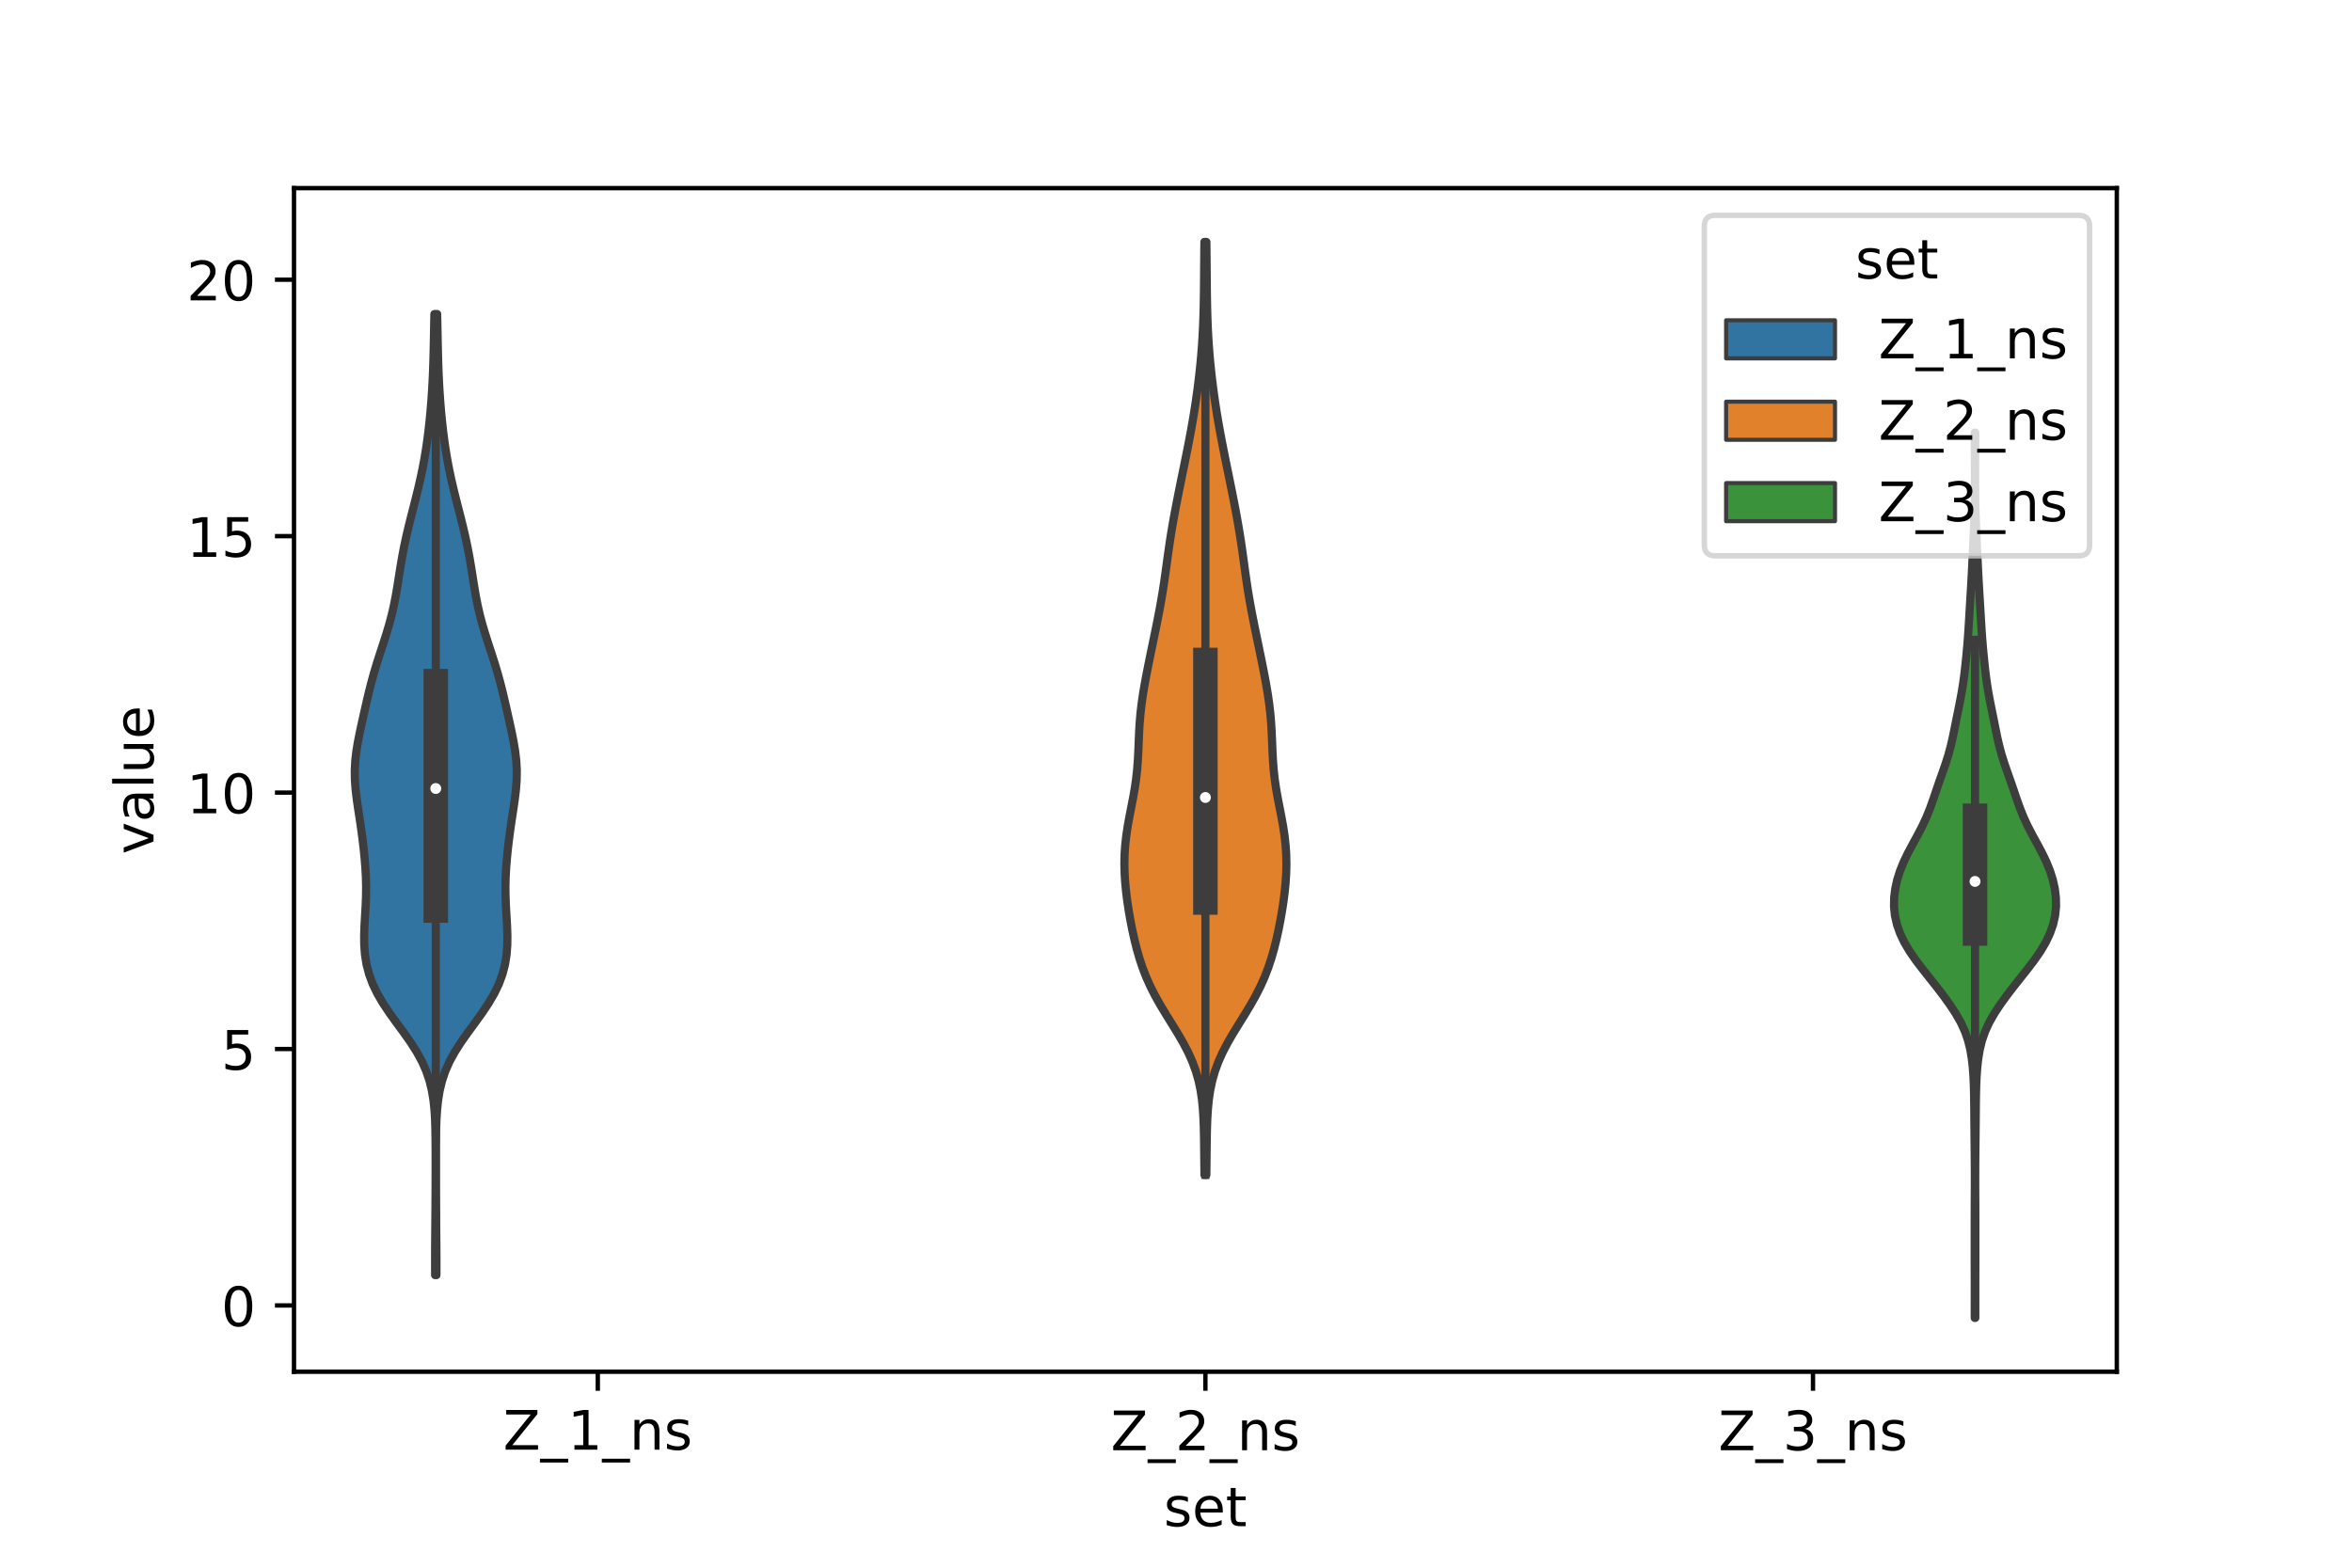<?xml version="1.0" encoding="utf-8" standalone="no"?>
<!DOCTYPE svg PUBLIC "-//W3C//DTD SVG 1.1//EN"
  "http://www.w3.org/Graphics/SVG/1.1/DTD/svg11.dtd">
<!-- Created with matplotlib (https://matplotlib.org/) -->
<svg height="288pt" version="1.1" viewBox="0 0 432 288" width="432pt" xmlns="http://www.w3.org/2000/svg" xmlns:xlink="http://www.w3.org/1999/xlink">
 <defs>
  <style type="text/css">*{stroke-linecap:butt;stroke-linejoin:round;}</style>
 </defs>
 <g id="figure_1">
  <g id="patch_1">
   <path d="M 0 288 
L 432 288 
L 432 0 
L 0 0 
z
" style="fill:#ffffff;"/>
  </g>
  <g id="axes_1">
   <g id="patch_2">
    <path d="M 54 252 
L 388.8 252 
L 388.8 34.56 
L 54 34.56 
z
" style="fill:#ffffff;"/>
   </g>
   <g id="PolyCollection_1">
    <defs>
     <path d="M 80.16 -53.748 
L 79.92 -53.748 
L 79.915 -55.531 
L 79.918 -57.315 
L 79.928 -59.098 
L 79.943 -60.881 
L 79.961 -62.665 
L 79.979 -64.448 
L 79.996 -66.232 
L 80.01 -68.015 
L 80.021 -69.798 
L 80.028 -71.582 
L 80.031 -73.365 
L 80.031 -75.148 
L 80.025 -76.932 
L 80.009 -78.715 
L 79.976 -80.499 
L 79.914 -82.282 
L 79.804 -84.065 
L 79.619 -85.849 
L 79.329 -87.632 
L 78.9 -89.416 
L 78.301 -91.199 
L 77.513 -92.982 
L 76.536 -94.766 
L 75.394 -96.549 
L 74.135 -98.333 
L 72.826 -100.116 
L 71.541 -101.899 
L 70.349 -103.683 
L 69.306 -105.466 
L 68.448 -107.249 
L 67.788 -109.033 
L 67.324 -110.816 
L 67.038 -112.6 
L 66.903 -114.383 
L 66.885 -116.166 
L 66.948 -117.95 
L 67.05 -119.733 
L 67.153 -121.517 
L 67.225 -123.3 
L 67.245 -125.083 
L 67.204 -126.867 
L 67.106 -128.65 
L 66.96 -130.433 
L 66.778 -132.217 
L 66.565 -134 
L 66.326 -135.784 
L 66.064 -137.567 
L 65.791 -139.35 
L 65.532 -141.134 
L 65.318 -142.917 
L 65.185 -144.701 
L 65.16 -146.484 
L 65.256 -148.267 
L 65.465 -150.051 
L 65.764 -151.834 
L 66.122 -153.618 
L 66.509 -155.401 
L 66.907 -157.184 
L 67.312 -158.968 
L 67.731 -160.751 
L 68.18 -162.534 
L 68.67 -164.318 
L 69.205 -166.101 
L 69.776 -167.885 
L 70.362 -169.668 
L 70.934 -171.451 
L 71.468 -173.235 
L 71.943 -175.018 
L 72.351 -176.802 
L 72.699 -178.585 
L 73.001 -180.368 
L 73.282 -182.152 
L 73.564 -183.935 
L 73.868 -185.718 
L 74.207 -187.502 
L 74.587 -189.285 
L 75.002 -191.069 
L 75.444 -192.852 
L 75.9 -194.635 
L 76.355 -196.419 
L 76.795 -198.202 
L 77.207 -199.986 
L 77.584 -201.769 
L 77.921 -203.552 
L 78.218 -205.336 
L 78.478 -207.119 
L 78.704 -208.903 
L 78.902 -210.686 
L 79.074 -212.469 
L 79.221 -214.253 
L 79.345 -216.036 
L 79.447 -217.819 
L 79.528 -219.603 
L 79.591 -221.386 
L 79.639 -223.17 
L 79.678 -224.953 
L 79.713 -226.736 
L 79.746 -228.52 
L 79.782 -230.303 
L 80.298 -230.303 
L 80.298 -230.303 
L 80.334 -228.52 
L 80.367 -226.736 
L 80.402 -224.953 
L 80.441 -223.17 
L 80.489 -221.386 
L 80.552 -219.603 
L 80.633 -217.819 
L 80.735 -216.036 
L 80.859 -214.253 
L 81.006 -212.469 
L 81.178 -210.686 
L 81.376 -208.903 
L 81.602 -207.119 
L 81.862 -205.336 
L 82.159 -203.552 
L 82.496 -201.769 
L 82.873 -199.986 
L 83.285 -198.202 
L 83.725 -196.419 
L 84.18 -194.635 
L 84.636 -192.852 
L 85.078 -191.069 
L 85.493 -189.285 
L 85.873 -187.502 
L 86.212 -185.718 
L 86.516 -183.935 
L 86.798 -182.152 
L 87.079 -180.368 
L 87.381 -178.585 
L 87.729 -176.802 
L 88.137 -175.018 
L 88.612 -173.235 
L 89.146 -171.451 
L 89.718 -169.668 
L 90.304 -167.885 
L 90.875 -166.101 
L 91.41 -164.318 
L 91.9 -162.534 
L 92.349 -160.751 
L 92.768 -158.968 
L 93.173 -157.184 
L 93.571 -155.401 
L 93.958 -153.618 
L 94.316 -151.834 
L 94.615 -150.051 
L 94.824 -148.267 
L 94.92 -146.484 
L 94.895 -144.701 
L 94.762 -142.917 
L 94.548 -141.134 
L 94.289 -139.35 
L 94.016 -137.567 
L 93.754 -135.784 
L 93.515 -134 
L 93.302 -132.217 
L 93.12 -130.433 
L 92.974 -128.65 
L 92.876 -126.867 
L 92.835 -125.083 
L 92.855 -123.3 
L 92.927 -121.517 
L 93.03 -119.733 
L 93.132 -117.95 
L 93.195 -116.166 
L 93.177 -114.383 
L 93.042 -112.6 
L 92.756 -110.816 
L 92.292 -109.033 
L 91.632 -107.249 
L 90.774 -105.466 
L 89.731 -103.683 
L 88.539 -101.899 
L 87.254 -100.116 
L 85.945 -98.333 
L 84.686 -96.549 
L 83.544 -94.766 
L 82.567 -92.982 
L 81.779 -91.199 
L 81.18 -89.416 
L 80.751 -87.632 
L 80.461 -85.849 
L 80.276 -84.065 
L 80.166 -82.282 
L 80.104 -80.499 
L 80.071 -78.715 
L 80.055 -76.932 
L 80.049 -75.148 
L 80.049 -73.365 
L 80.052 -71.582 
L 80.059 -69.798 
L 80.07 -68.015 
L 80.084 -66.232 
L 80.101 -64.448 
L 80.119 -62.665 
L 80.137 -60.881 
L 80.152 -59.098 
L 80.162 -57.315 
L 80.165 -55.531 
L 80.16 -53.748 
z
" id="md58afdda7b" style="stroke:#3d3d3d;stroke-width:1.5;"/>
    </defs>
    <g clip-path="url(#pcfde2c1a0a)">
     <use style="fill:#3274a1;stroke:#3d3d3d;stroke-width:1.5;" x="0" xlink:href="#md58afdda7b" y="288"/>
    </g>
   </g>
   <g id="PolyCollection_2">
    <defs>
     <path d="M 221.574 -72.165 
L 221.226 -72.165 
L 221.206 -73.896 
L 221.188 -75.627 
L 221.17 -77.358 
L 221.146 -79.09 
L 221.109 -80.821 
L 221.045 -82.552 
L 220.937 -84.283 
L 220.766 -86.014 
L 220.509 -87.746 
L 220.142 -89.477 
L 219.647 -91.208 
L 219.012 -92.939 
L 218.236 -94.671 
L 217.332 -96.402 
L 216.328 -98.133 
L 215.265 -99.864 
L 214.189 -101.596 
L 213.144 -103.327 
L 212.169 -105.058 
L 211.29 -106.789 
L 210.516 -108.52 
L 209.848 -110.252 
L 209.274 -111.983 
L 208.779 -113.714 
L 208.348 -115.445 
L 207.968 -117.177 
L 207.628 -118.908 
L 207.326 -120.639 
L 207.062 -122.37 
L 206.841 -124.102 
L 206.671 -125.833 
L 206.561 -127.564 
L 206.52 -129.295 
L 206.556 -131.026 
L 206.673 -132.758 
L 206.867 -134.489 
L 207.129 -136.22 
L 207.441 -137.951 
L 207.78 -139.683 
L 208.115 -141.414 
L 208.42 -143.145 
L 208.672 -144.876 
L 208.863 -146.607 
L 208.995 -148.339 
L 209.083 -150.07 
L 209.152 -151.801 
L 209.227 -153.532 
L 209.332 -155.264 
L 209.482 -156.995 
L 209.684 -158.726 
L 209.934 -160.457 
L 210.224 -162.189 
L 210.544 -163.92 
L 210.883 -165.651 
L 211.233 -167.382 
L 211.589 -169.113 
L 211.947 -170.845 
L 212.303 -172.576 
L 212.65 -174.307 
L 212.984 -176.038 
L 213.296 -177.77 
L 213.585 -179.501 
L 213.849 -181.232 
L 214.095 -182.963 
L 214.331 -184.695 
L 214.569 -186.426 
L 214.818 -188.157 
L 215.086 -189.888 
L 215.375 -191.619 
L 215.684 -193.351 
L 216.01 -195.082 
L 216.348 -196.813 
L 216.694 -198.544 
L 217.045 -200.276 
L 217.399 -202.007 
L 217.751 -203.738 
L 218.097 -205.469 
L 218.434 -207.201 
L 218.758 -208.932 
L 219.064 -210.663 
L 219.351 -212.394 
L 219.618 -214.125 
L 219.864 -215.857 
L 220.09 -217.588 
L 220.294 -219.319 
L 220.477 -221.05 
L 220.636 -222.782 
L 220.771 -224.513 
L 220.882 -226.244 
L 220.969 -227.975 
L 221.034 -229.707 
L 221.082 -231.438 
L 221.115 -233.169 
L 221.138 -234.9 
L 221.155 -236.631 
L 221.169 -238.363 
L 221.183 -240.094 
L 221.199 -241.825 
L 221.218 -243.556 
L 221.582 -243.556 
L 221.582 -243.556 
L 221.601 -241.825 
L 221.617 -240.094 
L 221.631 -238.363 
L 221.645 -236.631 
L 221.662 -234.9 
L 221.685 -233.169 
L 221.718 -231.438 
L 221.766 -229.707 
L 221.831 -227.975 
L 221.918 -226.244 
L 222.029 -224.513 
L 222.164 -222.782 
L 222.323 -221.05 
L 222.506 -219.319 
L 222.71 -217.588 
L 222.936 -215.857 
L 223.182 -214.125 
L 223.449 -212.394 
L 223.736 -210.663 
L 224.042 -208.932 
L 224.366 -207.201 
L 224.703 -205.469 
L 225.049 -203.738 
L 225.401 -202.007 
L 225.755 -200.276 
L 226.106 -198.544 
L 226.452 -196.813 
L 226.79 -195.082 
L 227.116 -193.351 
L 227.425 -191.619 
L 227.714 -189.888 
L 227.982 -188.157 
L 228.231 -186.426 
L 228.469 -184.695 
L 228.705 -182.963 
L 228.951 -181.232 
L 229.215 -179.501 
L 229.504 -177.77 
L 229.816 -176.038 
L 230.15 -174.307 
L 230.497 -172.576 
L 230.853 -170.845 
L 231.211 -169.113 
L 231.567 -167.382 
L 231.917 -165.651 
L 232.256 -163.92 
L 232.576 -162.189 
L 232.866 -160.457 
L 233.116 -158.726 
L 233.318 -156.995 
L 233.468 -155.264 
L 233.573 -153.532 
L 233.648 -151.801 
L 233.717 -150.07 
L 233.805 -148.339 
L 233.937 -146.607 
L 234.128 -144.876 
L 234.38 -143.145 
L 234.685 -141.414 
L 235.02 -139.683 
L 235.359 -137.951 
L 235.671 -136.22 
L 235.933 -134.489 
L 236.127 -132.758 
L 236.244 -131.026 
L 236.28 -129.295 
L 236.239 -127.564 
L 236.129 -125.833 
L 235.959 -124.102 
L 235.738 -122.37 
L 235.474 -120.639 
L 235.172 -118.908 
L 234.832 -117.177 
L 234.452 -115.445 
L 234.021 -113.714 
L 233.526 -111.983 
L 232.952 -110.252 
L 232.284 -108.52 
L 231.51 -106.789 
L 230.631 -105.058 
L 229.656 -103.327 
L 228.611 -101.596 
L 227.535 -99.864 
L 226.472 -98.133 
L 225.468 -96.402 
L 224.564 -94.671 
L 223.788 -92.939 
L 223.153 -91.208 
L 222.658 -89.477 
L 222.291 -87.746 
L 222.034 -86.014 
L 221.863 -84.283 
L 221.755 -82.552 
L 221.691 -80.821 
L 221.654 -79.09 
L 221.63 -77.358 
L 221.612 -75.627 
L 221.594 -73.896 
L 221.574 -72.165 
z
" id="m9ede7ca5c7" style="stroke:#3d3d3d;stroke-width:1.5;"/>
    </defs>
    <g clip-path="url(#pcfde2c1a0a)">
     <use style="fill:#e1812c;stroke:#3d3d3d;stroke-width:1.5;" x="0" xlink:href="#m9ede7ca5c7" y="288"/>
    </g>
   </g>
   <g id="PolyCollection_3">
    <defs>
     <path d="M 362.814 -45.884 
L 362.706 -45.884 
L 362.705 -47.526 
L 362.708 -49.169 
L 362.709 -50.812 
L 362.708 -52.455 
L 362.704 -54.098 
L 362.7 -55.741 
L 362.698 -57.384 
L 362.698 -59.026 
L 362.698 -60.669 
L 362.698 -62.312 
L 362.699 -63.955 
L 362.702 -65.598 
L 362.708 -67.241 
L 362.716 -68.884 
L 362.722 -70.526 
L 362.722 -72.169 
L 362.716 -73.812 
L 362.704 -75.455 
L 362.688 -77.098 
L 362.67 -78.741 
L 362.654 -80.383 
L 362.638 -82.026 
L 362.624 -83.669 
L 362.608 -85.312 
L 362.584 -86.955 
L 362.542 -88.598 
L 362.469 -90.241 
L 362.35 -91.883 
L 362.168 -93.526 
L 361.894 -95.169 
L 361.495 -96.812 
L 360.932 -98.455 
L 360.183 -100.098 
L 359.253 -101.741 
L 358.176 -103.383 
L 356.992 -105.026 
L 355.735 -106.669 
L 354.436 -108.312 
L 353.133 -109.955 
L 351.881 -111.598 
L 350.745 -113.24 
L 349.773 -114.883 
L 348.993 -116.526 
L 348.416 -118.169 
L 348.046 -119.812 
L 347.88 -121.455 
L 347.907 -123.098 
L 348.109 -124.74 
L 348.473 -126.383 
L 348.992 -128.026 
L 349.658 -129.669 
L 350.45 -131.312 
L 351.326 -132.955 
L 352.224 -134.597 
L 353.079 -136.24 
L 353.844 -137.883 
L 354.505 -139.526 
L 355.09 -141.169 
L 355.647 -142.812 
L 356.214 -144.455 
L 356.797 -146.097 
L 357.366 -147.74 
L 357.882 -149.383 
L 358.323 -151.026 
L 358.697 -152.669 
L 359.032 -154.312 
L 359.36 -155.955 
L 359.693 -157.597 
L 360.021 -159.24 
L 360.324 -160.883 
L 360.586 -162.526 
L 360.806 -164.169 
L 360.993 -165.812 
L 361.16 -167.454 
L 361.312 -169.097 
L 361.446 -170.74 
L 361.561 -172.383 
L 361.663 -174.026 
L 361.759 -175.669 
L 361.858 -177.312 
L 361.958 -178.954 
L 362.055 -180.597 
L 362.146 -182.24 
L 362.229 -183.883 
L 362.308 -185.526 
L 362.386 -187.169 
L 362.462 -188.812 
L 362.536 -190.454 
L 362.603 -192.097 
L 362.658 -193.74 
L 362.699 -195.383 
L 362.726 -197.026 
L 362.74 -198.669 
L 362.744 -200.311 
L 362.74 -201.954 
L 362.731 -203.597 
L 362.721 -205.24 
L 362.712 -206.883 
L 362.709 -208.526 
L 362.811 -208.526 
L 362.811 -208.526 
L 362.808 -206.883 
L 362.799 -205.24 
L 362.789 -203.597 
L 362.78 -201.954 
L 362.776 -200.311 
L 362.78 -198.669 
L 362.794 -197.026 
L 362.821 -195.383 
L 362.862 -193.74 
L 362.917 -192.097 
L 362.984 -190.454 
L 363.058 -188.812 
L 363.134 -187.169 
L 363.212 -185.526 
L 363.291 -183.883 
L 363.374 -182.24 
L 363.465 -180.597 
L 363.562 -178.954 
L 363.662 -177.312 
L 363.761 -175.669 
L 363.857 -174.026 
L 363.959 -172.383 
L 364.074 -170.74 
L 364.208 -169.097 
L 364.36 -167.454 
L 364.527 -165.812 
L 364.714 -164.169 
L 364.934 -162.526 
L 365.196 -160.883 
L 365.499 -159.24 
L 365.827 -157.597 
L 366.16 -155.955 
L 366.488 -154.312 
L 366.823 -152.669 
L 367.197 -151.026 
L 367.638 -149.383 
L 368.154 -147.74 
L 368.723 -146.097 
L 369.306 -144.455 
L 369.873 -142.812 
L 370.43 -141.169 
L 371.015 -139.526 
L 371.676 -137.883 
L 372.441 -136.24 
L 373.296 -134.597 
L 374.194 -132.955 
L 375.07 -131.312 
L 375.862 -129.669 
L 376.528 -128.026 
L 377.047 -126.383 
L 377.411 -124.74 
L 377.613 -123.098 
L 377.64 -121.455 
L 377.474 -119.812 
L 377.104 -118.169 
L 376.527 -116.526 
L 375.747 -114.883 
L 374.775 -113.24 
L 373.639 -111.598 
L 372.387 -109.955 
L 371.084 -108.312 
L 369.785 -106.669 
L 368.528 -105.026 
L 367.344 -103.383 
L 366.267 -101.741 
L 365.337 -100.098 
L 364.588 -98.455 
L 364.025 -96.812 
L 363.626 -95.169 
L 363.352 -93.526 
L 363.17 -91.883 
L 363.051 -90.241 
L 362.978 -88.598 
L 362.936 -86.955 
L 362.912 -85.312 
L 362.896 -83.669 
L 362.882 -82.026 
L 362.866 -80.383 
L 362.85 -78.741 
L 362.832 -77.098 
L 362.816 -75.455 
L 362.804 -73.812 
L 362.798 -72.169 
L 362.798 -70.526 
L 362.804 -68.884 
L 362.812 -67.241 
L 362.818 -65.598 
L 362.821 -63.955 
L 362.822 -62.312 
L 362.822 -60.669 
L 362.822 -59.026 
L 362.822 -57.384 
L 362.82 -55.741 
L 362.816 -54.098 
L 362.812 -52.455 
L 362.811 -50.812 
L 362.812 -49.169 
L 362.815 -47.526 
L 362.814 -45.884 
z
" id="m3869233774" style="stroke:#3d3d3d;stroke-width:1.5;"/>
    </defs>
    <g clip-path="url(#pcfde2c1a0a)">
     <use style="fill:#3a923a;stroke:#3d3d3d;stroke-width:1.5;" x="0" xlink:href="#m3869233774" y="288"/>
    </g>
   </g>
   <g id="patch_3">
    <path clip-path="url(#pcfde2c1a0a)" d="M 109.8 239.825 
L 109.8 239.825 
L 109.8 239.825 
L 109.8 239.825 
z
" style="fill:#3274a1;stroke:#3d3d3d;stroke-linejoin:miter;stroke-width:0.75;"/>
   </g>
   <g id="patch_4">
    <path clip-path="url(#pcfde2c1a0a)" d="M 109.8 239.825 
L 109.8 239.825 
L 109.8 239.825 
L 109.8 239.825 
z
" style="fill:#e1812c;stroke:#3d3d3d;stroke-linejoin:miter;stroke-width:0.75;"/>
   </g>
   <g id="patch_5">
    <path clip-path="url(#pcfde2c1a0a)" d="M 109.8 239.825 
L 109.8 239.825 
L 109.8 239.825 
L 109.8 239.825 
z
" style="fill:#3a923a;stroke:#3d3d3d;stroke-linejoin:miter;stroke-width:0.75;"/>
   </g>
   <g id="matplotlib.axis_1">
    <g id="xtick_1">
     <g id="line2d_1">
      <defs>
       <path d="M 0 0 
L 0 3.5 
" id="m7454708572" style="stroke:#000000;stroke-width:0.8;"/>
      </defs>
      <g>
       <use style="stroke:#000000;stroke-width:0.8;" x="109.8" xlink:href="#m7454708572" y="252"/>
      </g>
     </g>
     <g id="text_1">
      <!-- Z_1_ns -->
      <g transform="translate(92.42 266.32)scale(0.1 -0.1)">
       <defs>
        <path d="M 5.609 72.906 
L 62.891 72.906 
L 62.891 65.375 
L 16.797 8.297 
L 64.016 8.297 
L 64.016 0 
L 4.5 0 
L 4.5 7.516 
L 50.594 64.594 
L 5.609 64.594 
z
" id="DejaVuSans-90"/>
        <path d="M 50.984 -16.609 
L 50.984 -23.578 
L -0.984 -23.578 
L -0.984 -16.609 
z
" id="DejaVuSans-95"/>
        <path d="M 12.406 8.297 
L 28.516 8.297 
L 28.516 63.922 
L 10.984 60.406 
L 10.984 69.391 
L 28.422 72.906 
L 38.281 72.906 
L 38.281 8.297 
L 54.391 8.297 
L 54.391 0 
L 12.406 0 
z
" id="DejaVuSans-49"/>
        <path d="M 54.891 33.016 
L 54.891 0 
L 45.906 0 
L 45.906 32.719 
Q 45.906 40.484 42.875 44.328 
Q 39.844 48.188 33.797 48.188 
Q 26.516 48.188 22.312 43.547 
Q 18.109 38.922 18.109 30.906 
L 18.109 0 
L 9.078 0 
L 9.078 54.688 
L 18.109 54.688 
L 18.109 46.188 
Q 21.344 51.125 25.703 53.562 
Q 30.078 56 35.797 56 
Q 45.219 56 50.047 50.172 
Q 54.891 44.344 54.891 33.016 
z
" id="DejaVuSans-110"/>
        <path d="M 44.281 53.078 
L 44.281 44.578 
Q 40.484 46.531 36.375 47.5 
Q 32.281 48.484 27.875 48.484 
Q 21.188 48.484 17.844 46.438 
Q 14.5 44.391 14.5 40.281 
Q 14.5 37.156 16.891 35.375 
Q 19.281 33.594 26.516 31.984 
L 29.594 31.297 
Q 39.156 29.25 43.188 25.516 
Q 47.219 21.781 47.219 15.094 
Q 47.219 7.469 41.188 3.016 
Q 35.156 -1.422 24.609 -1.422 
Q 20.219 -1.422 15.453 -0.562 
Q 10.688 0.297 5.422 2 
L 5.422 11.281 
Q 10.406 8.688 15.234 7.391 
Q 20.062 6.109 24.812 6.109 
Q 31.156 6.109 34.562 8.281 
Q 37.984 10.453 37.984 14.406 
Q 37.984 18.062 35.516 20.016 
Q 33.062 21.969 24.703 23.781 
L 21.578 24.516 
Q 13.234 26.266 9.516 29.906 
Q 5.812 33.547 5.812 39.891 
Q 5.812 47.609 11.281 51.797 
Q 16.75 56 26.812 56 
Q 31.781 56 36.172 55.266 
Q 40.578 54.547 44.281 53.078 
z
" id="DejaVuSans-115"/>
       </defs>
       <use xlink:href="#DejaVuSans-90"/>
       <use x="68.506" xlink:href="#DejaVuSans-95"/>
       <use x="118.506" xlink:href="#DejaVuSans-49"/>
       <use x="182.129" xlink:href="#DejaVuSans-95"/>
       <use x="232.129" xlink:href="#DejaVuSans-110"/>
       <use x="295.508" xlink:href="#DejaVuSans-115"/>
      </g>
     </g>
    </g>
    <g id="xtick_2">
     <g id="line2d_2">
      <g>
       <use style="stroke:#000000;stroke-width:0.8;" x="221.4" xlink:href="#m7454708572" y="252"/>
      </g>
     </g>
     <g id="text_2">
      <!-- Z_2_ns -->
      <g transform="translate(204.02 266.422)scale(0.1 -0.1)">
       <defs>
        <path d="M 19.188 8.297 
L 53.609 8.297 
L 53.609 0 
L 7.328 0 
L 7.328 8.297 
Q 12.938 14.109 22.625 23.891 
Q 32.328 33.688 34.812 36.531 
Q 39.547 41.844 41.422 45.531 
Q 43.312 49.219 43.312 52.781 
Q 43.312 58.594 39.234 62.25 
Q 35.156 65.922 28.609 65.922 
Q 23.969 65.922 18.812 64.312 
Q 13.672 62.703 7.812 59.422 
L 7.812 69.391 
Q 13.766 71.781 18.938 73 
Q 24.125 74.219 28.422 74.219 
Q 39.75 74.219 46.484 68.547 
Q 53.219 62.891 53.219 53.422 
Q 53.219 48.922 51.531 44.891 
Q 49.859 40.875 45.406 35.406 
Q 44.188 33.984 37.641 27.219 
Q 31.109 20.453 19.188 8.297 
z
" id="DejaVuSans-50"/>
       </defs>
       <use xlink:href="#DejaVuSans-90"/>
       <use x="68.506" xlink:href="#DejaVuSans-95"/>
       <use x="118.506" xlink:href="#DejaVuSans-50"/>
       <use x="182.129" xlink:href="#DejaVuSans-95"/>
       <use x="232.129" xlink:href="#DejaVuSans-110"/>
       <use x="295.508" xlink:href="#DejaVuSans-115"/>
      </g>
     </g>
    </g>
    <g id="xtick_3">
     <g id="line2d_3">
      <g>
       <use style="stroke:#000000;stroke-width:0.8;" x="333" xlink:href="#m7454708572" y="252"/>
      </g>
     </g>
     <g id="text_3">
      <!-- Z_3_ns -->
      <g transform="translate(315.62 266.422)scale(0.1 -0.1)">
       <defs>
        <path d="M 40.578 39.312 
Q 47.656 37.797 51.625 33 
Q 55.609 28.219 55.609 21.188 
Q 55.609 10.406 48.188 4.484 
Q 40.766 -1.422 27.094 -1.422 
Q 22.516 -1.422 17.656 -0.516 
Q 12.797 0.391 7.625 2.203 
L 7.625 11.719 
Q 11.719 9.328 16.594 8.109 
Q 21.484 6.891 26.812 6.891 
Q 36.078 6.891 40.938 10.547 
Q 45.797 14.203 45.797 21.188 
Q 45.797 27.641 41.281 31.266 
Q 36.766 34.906 28.719 34.906 
L 20.219 34.906 
L 20.219 43.016 
L 29.109 43.016 
Q 36.375 43.016 40.234 45.922 
Q 44.094 48.828 44.094 54.297 
Q 44.094 59.906 40.109 62.906 
Q 36.141 65.922 28.719 65.922 
Q 24.656 65.922 20.016 65.031 
Q 15.375 64.156 9.812 62.312 
L 9.812 71.094 
Q 15.438 72.656 20.344 73.438 
Q 25.25 74.219 29.594 74.219 
Q 40.828 74.219 47.359 69.109 
Q 53.906 64.016 53.906 55.328 
Q 53.906 49.266 50.438 45.094 
Q 46.969 40.922 40.578 39.312 
z
" id="DejaVuSans-51"/>
       </defs>
       <use xlink:href="#DejaVuSans-90"/>
       <use x="68.506" xlink:href="#DejaVuSans-95"/>
       <use x="118.506" xlink:href="#DejaVuSans-51"/>
       <use x="182.129" xlink:href="#DejaVuSans-95"/>
       <use x="232.129" xlink:href="#DejaVuSans-110"/>
       <use x="295.508" xlink:href="#DejaVuSans-115"/>
      </g>
     </g>
    </g>
    <g id="text_4">
     <!-- set -->
     <g transform="translate(213.759 280.378)scale(0.1 -0.1)">
      <defs>
       <path d="M 56.203 29.594 
L 56.203 25.203 
L 14.891 25.203 
Q 15.484 15.922 20.484 11.062 
Q 25.484 6.203 34.422 6.203 
Q 39.594 6.203 44.453 7.469 
Q 49.312 8.734 54.109 11.281 
L 54.109 2.781 
Q 49.266 0.734 44.188 -0.344 
Q 39.109 -1.422 33.891 -1.422 
Q 20.797 -1.422 13.156 6.188 
Q 5.516 13.812 5.516 26.812 
Q 5.516 40.234 12.766 48.109 
Q 20.016 56 32.328 56 
Q 43.359 56 49.781 48.891 
Q 56.203 41.797 56.203 29.594 
z
M 47.219 32.234 
Q 47.125 39.594 43.094 43.984 
Q 39.062 48.391 32.422 48.391 
Q 24.906 48.391 20.391 44.141 
Q 15.875 39.891 15.188 32.172 
z
" id="DejaVuSans-101"/>
       <path d="M 18.312 70.219 
L 18.312 54.688 
L 36.812 54.688 
L 36.812 47.703 
L 18.312 47.703 
L 18.312 18.016 
Q 18.312 11.328 20.141 9.422 
Q 21.969 7.516 27.594 7.516 
L 36.812 7.516 
L 36.812 0 
L 27.594 0 
Q 17.188 0 13.234 3.875 
Q 9.281 7.766 9.281 18.016 
L 9.281 47.703 
L 2.688 47.703 
L 2.688 54.688 
L 9.281 54.688 
L 9.281 70.219 
z
" id="DejaVuSans-116"/>
      </defs>
      <use xlink:href="#DejaVuSans-115"/>
      <use x="52.1" xlink:href="#DejaVuSans-101"/>
      <use x="113.623" xlink:href="#DejaVuSans-116"/>
     </g>
    </g>
   </g>
   <g id="matplotlib.axis_2">
    <g id="ytick_1">
     <g id="line2d_4">
      <defs>
       <path d="M 0 0 
L -3.5 0 
" id="m1a1b1eaa12" style="stroke:#000000;stroke-width:0.8;"/>
      </defs>
      <g>
       <use style="stroke:#000000;stroke-width:0.8;" x="54" xlink:href="#m1a1b1eaa12" y="239.825"/>
      </g>
     </g>
     <g id="text_5">
      <!-- 0 -->
      <g transform="translate(40.638 243.624)scale(0.1 -0.1)">
       <defs>
        <path d="M 31.781 66.406 
Q 24.172 66.406 20.328 58.906 
Q 16.5 51.422 16.5 36.375 
Q 16.5 21.391 20.328 13.891 
Q 24.172 6.391 31.781 6.391 
Q 39.453 6.391 43.281 13.891 
Q 47.125 21.391 47.125 36.375 
Q 47.125 51.422 43.281 58.906 
Q 39.453 66.406 31.781 66.406 
z
M 31.781 74.219 
Q 44.047 74.219 50.516 64.516 
Q 56.984 54.828 56.984 36.375 
Q 56.984 17.969 50.516 8.266 
Q 44.047 -1.422 31.781 -1.422 
Q 19.531 -1.422 13.062 8.266 
Q 6.594 17.969 6.594 36.375 
Q 6.594 54.828 13.062 64.516 
Q 19.531 74.219 31.781 74.219 
z
" id="DejaVuSans-48"/>
       </defs>
       <use xlink:href="#DejaVuSans-48"/>
      </g>
     </g>
    </g>
    <g id="ytick_2">
     <g id="line2d_5">
      <g>
       <use style="stroke:#000000;stroke-width:0.8;" x="54" xlink:href="#m1a1b1eaa12" y="192.714"/>
      </g>
     </g>
     <g id="text_6">
      <!-- 5 -->
      <g transform="translate(40.638 196.513)scale(0.1 -0.1)">
       <defs>
        <path d="M 10.797 72.906 
L 49.516 72.906 
L 49.516 64.594 
L 19.828 64.594 
L 19.828 46.734 
Q 21.969 47.469 24.109 47.828 
Q 26.266 48.188 28.422 48.188 
Q 40.625 48.188 47.75 41.5 
Q 54.891 34.812 54.891 23.391 
Q 54.891 11.625 47.562 5.094 
Q 40.234 -1.422 26.906 -1.422 
Q 22.312 -1.422 17.547 -0.641 
Q 12.797 0.141 7.719 1.703 
L 7.719 11.625 
Q 12.109 9.234 16.797 8.062 
Q 21.484 6.891 26.703 6.891 
Q 35.156 6.891 40.078 11.328 
Q 45.016 15.766 45.016 23.391 
Q 45.016 31 40.078 35.438 
Q 35.156 39.891 26.703 39.891 
Q 22.75 39.891 18.812 39.016 
Q 14.891 38.141 10.797 36.281 
z
" id="DejaVuSans-53"/>
       </defs>
       <use xlink:href="#DejaVuSans-53"/>
      </g>
     </g>
    </g>
    <g id="ytick_3">
     <g id="line2d_6">
      <g>
       <use style="stroke:#000000;stroke-width:0.8;" x="54" xlink:href="#m1a1b1eaa12" y="145.604"/>
      </g>
     </g>
     <g id="text_7">
      <!-- 10 -->
      <g transform="translate(34.275 149.403)scale(0.1 -0.1)">
       <use xlink:href="#DejaVuSans-49"/>
       <use x="63.623" xlink:href="#DejaVuSans-48"/>
      </g>
     </g>
    </g>
    <g id="ytick_4">
     <g id="line2d_7">
      <g>
       <use style="stroke:#000000;stroke-width:0.8;" x="54" xlink:href="#m1a1b1eaa12" y="98.494"/>
      </g>
     </g>
     <g id="text_8">
      <!-- 15 -->
      <g transform="translate(34.275 102.293)scale(0.1 -0.1)">
       <use xlink:href="#DejaVuSans-49"/>
       <use x="63.623" xlink:href="#DejaVuSans-53"/>
      </g>
     </g>
    </g>
    <g id="ytick_5">
     <g id="line2d_8">
      <g>
       <use style="stroke:#000000;stroke-width:0.8;" x="54" xlink:href="#m1a1b1eaa12" y="51.384"/>
      </g>
     </g>
     <g id="text_9">
      <!-- 20 -->
      <g transform="translate(34.275 55.183)scale(0.1 -0.1)">
       <use xlink:href="#DejaVuSans-50"/>
       <use x="63.623" xlink:href="#DejaVuSans-48"/>
      </g>
     </g>
    </g>
    <g id="text_10">
     <!-- value -->
     <g transform="translate(28.195 156.938)rotate(-90)scale(0.1 -0.1)">
      <defs>
       <path d="M 2.984 54.688 
L 12.5 54.688 
L 29.594 8.797 
L 46.688 54.688 
L 56.203 54.688 
L 35.688 0 
L 23.484 0 
z
" id="DejaVuSans-118"/>
       <path d="M 34.281 27.484 
Q 23.391 27.484 19.188 25 
Q 14.984 22.516 14.984 16.5 
Q 14.984 11.719 18.141 8.906 
Q 21.297 6.109 26.703 6.109 
Q 34.188 6.109 38.703 11.406 
Q 43.219 16.703 43.219 25.484 
L 43.219 27.484 
z
M 52.203 31.203 
L 52.203 0 
L 43.219 0 
L 43.219 8.297 
Q 40.141 3.328 35.547 0.953 
Q 30.953 -1.422 24.312 -1.422 
Q 15.922 -1.422 10.953 3.297 
Q 6 8.016 6 15.922 
Q 6 25.141 12.172 29.828 
Q 18.359 34.516 30.609 34.516 
L 43.219 34.516 
L 43.219 35.406 
Q 43.219 41.609 39.141 45 
Q 35.062 48.391 27.688 48.391 
Q 23 48.391 18.547 47.266 
Q 14.109 46.141 10.016 43.891 
L 10.016 52.203 
Q 14.938 54.109 19.578 55.047 
Q 24.219 56 28.609 56 
Q 40.484 56 46.344 49.844 
Q 52.203 43.703 52.203 31.203 
z
" id="DejaVuSans-97"/>
       <path d="M 9.422 75.984 
L 18.406 75.984 
L 18.406 0 
L 9.422 0 
z
" id="DejaVuSans-108"/>
       <path d="M 8.5 21.578 
L 8.5 54.688 
L 17.484 54.688 
L 17.484 21.922 
Q 17.484 14.156 20.5 10.266 
Q 23.531 6.391 29.594 6.391 
Q 36.859 6.391 41.078 11.031 
Q 45.312 15.672 45.312 23.688 
L 45.312 54.688 
L 54.297 54.688 
L 54.297 0 
L 45.312 0 
L 45.312 8.406 
Q 42.047 3.422 37.719 1 
Q 33.406 -1.422 27.688 -1.422 
Q 18.266 -1.422 13.375 4.438 
Q 8.5 10.297 8.5 21.578 
z
M 31.109 56 
z
" id="DejaVuSans-117"/>
      </defs>
      <use xlink:href="#DejaVuSans-118"/>
      <use x="59.18" xlink:href="#DejaVuSans-97"/>
      <use x="120.459" xlink:href="#DejaVuSans-108"/>
      <use x="148.242" xlink:href="#DejaVuSans-117"/>
      <use x="211.621" xlink:href="#DejaVuSans-101"/>
     </g>
    </g>
   </g>
   <g id="line2d_9">
    <path clip-path="url(#pcfde2c1a0a)" d="M 80.04 230.244 
L 80.04 65.169 
" style="fill:none;stroke:#3d3d3d;stroke-linecap:square;stroke-width:1.5;"/>
   </g>
   <g id="line2d_10">
    <path clip-path="url(#pcfde2c1a0a)" d="M 80.04 167.284 
L 80.04 125.132 
" style="fill:none;stroke:#3d3d3d;stroke-linecap:square;stroke-width:4.5;"/>
   </g>
   <g id="line2d_11">
    <path clip-path="url(#pcfde2c1a0a)" d="M 221.4 215.835 
L 221.4 56.047 
" style="fill:none;stroke:#3d3d3d;stroke-linecap:square;stroke-width:1.5;"/>
   </g>
   <g id="line2d_12">
    <path clip-path="url(#pcfde2c1a0a)" d="M 221.4 165.808 
L 221.4 121.236 
" style="fill:none;stroke:#3d3d3d;stroke-linecap:square;stroke-width:4.5;"/>
   </g>
   <g id="line2d_13">
    <path clip-path="url(#pcfde2c1a0a)" d="M 362.76 203.904 
L 362.76 117.549 
" style="fill:none;stroke:#3d3d3d;stroke-linecap:square;stroke-width:1.5;"/>
   </g>
   <g id="line2d_14">
    <path clip-path="url(#pcfde2c1a0a)" d="M 362.76 171.503 
L 362.76 149.866 
" style="fill:none;stroke:#3d3d3d;stroke-linecap:square;stroke-width:4.5;"/>
   </g>
   <g id="patch_6">
    <path d="M 54 252 
L 54 34.56 
" style="fill:none;stroke:#000000;stroke-linecap:square;stroke-linejoin:miter;stroke-width:0.8;"/>
   </g>
   <g id="patch_7">
    <path d="M 388.8 252 
L 388.8 34.56 
" style="fill:none;stroke:#000000;stroke-linecap:square;stroke-linejoin:miter;stroke-width:0.8;"/>
   </g>
   <g id="patch_8">
    <path d="M 54 252 
L 388.8 252 
" style="fill:none;stroke:#000000;stroke-linecap:square;stroke-linejoin:miter;stroke-width:0.8;"/>
   </g>
   <g id="patch_9">
    <path d="M 54 34.56 
L 388.8 34.56 
" style="fill:none;stroke:#000000;stroke-linecap:square;stroke-linejoin:miter;stroke-width:0.8;"/>
   </g>
   <g id="PathCollection_1">
    <defs>
     <path d="M 0 1.5 
C 0.398 1.5 0.779 1.342 1.061 1.061 
C 1.342 0.779 1.5 0.398 1.5 0 
C 1.5 -0.398 1.342 -0.779 1.061 -1.061 
C 0.779 -1.342 0.398 -1.5 0 -1.5 
C -0.398 -1.5 -0.779 -1.342 -1.061 -1.061 
C -1.342 -0.779 -1.5 -0.398 -1.5 0 
C -1.5 0.398 -1.342 0.779 -1.061 1.061 
C -0.779 1.342 -0.398 1.5 0 1.5 
z
" id="ma54f6ae048" style="stroke:#3d3d3d;"/>
    </defs>
    <g clip-path="url(#pcfde2c1a0a)">
     <use style="fill:#ffffff;stroke:#3d3d3d;" x="80.04" xlink:href="#ma54f6ae048" y="144.857"/>
    </g>
   </g>
   <g id="PathCollection_2">
    <g clip-path="url(#pcfde2c1a0a)">
     <use style="fill:#ffffff;stroke:#3d3d3d;" x="221.4" xlink:href="#ma54f6ae048" y="146.508"/>
    </g>
   </g>
   <g id="PathCollection_3">
    <g clip-path="url(#pcfde2c1a0a)">
     <use style="fill:#ffffff;stroke:#3d3d3d;" x="362.76" xlink:href="#ma54f6ae048" y="161.926"/>
    </g>
   </g>
   <g id="legend_1">
    <g id="patch_10">
     <path d="M 315.041 102.107 
L 381.8 102.107 
Q 383.8 102.107 383.8 100.107 
L 383.8 41.56 
Q 383.8 39.56 381.8 39.56 
L 315.041 39.56 
Q 313.041 39.56 313.041 41.56 
L 313.041 100.107 
Q 313.041 102.107 315.041 102.107 
z
" style="fill:#ffffff;opacity:0.8;stroke:#cccccc;stroke-linejoin:miter;"/>
    </g>
    <g id="text_11">
     <!-- set -->
     <g transform="translate(340.779 51.158)scale(0.1 -0.1)">
      <use xlink:href="#DejaVuSans-115"/>
      <use x="52.1" xlink:href="#DejaVuSans-101"/>
      <use x="113.623" xlink:href="#DejaVuSans-116"/>
     </g>
    </g>
    <g id="patch_11">
     <path d="M 317.041 65.837 
L 337.041 65.837 
L 337.041 58.837 
L 317.041 58.837 
z
" style="fill:#3274a1;stroke:#3d3d3d;stroke-linejoin:miter;stroke-width:0.75;"/>
    </g>
    <g id="text_12">
     <!-- Z_1_ns -->
     <g transform="translate(345.041 65.837)scale(0.1 -0.1)">
      <use xlink:href="#DejaVuSans-90"/>
      <use x="68.506" xlink:href="#DejaVuSans-95"/>
      <use x="118.506" xlink:href="#DejaVuSans-49"/>
      <use x="182.129" xlink:href="#DejaVuSans-95"/>
      <use x="232.129" xlink:href="#DejaVuSans-110"/>
      <use x="295.508" xlink:href="#DejaVuSans-115"/>
     </g>
    </g>
    <g id="patch_12">
     <path d="M 317.041 80.793 
L 337.041 80.793 
L 337.041 73.793 
L 317.041 73.793 
z
" style="fill:#e1812c;stroke:#3d3d3d;stroke-linejoin:miter;stroke-width:0.75;"/>
    </g>
    <g id="text_13">
     <!-- Z_2_ns -->
     <g transform="translate(345.041 80.793)scale(0.1 -0.1)">
      <use xlink:href="#DejaVuSans-90"/>
      <use x="68.506" xlink:href="#DejaVuSans-95"/>
      <use x="118.506" xlink:href="#DejaVuSans-50"/>
      <use x="182.129" xlink:href="#DejaVuSans-95"/>
      <use x="232.129" xlink:href="#DejaVuSans-110"/>
      <use x="295.508" xlink:href="#DejaVuSans-115"/>
     </g>
    </g>
    <g id="patch_13">
     <path d="M 317.041 95.749 
L 337.041 95.749 
L 337.041 88.749 
L 317.041 88.749 
z
" style="fill:#3a923a;stroke:#3d3d3d;stroke-linejoin:miter;stroke-width:0.75;"/>
    </g>
    <g id="text_14">
     <!-- Z_3_ns -->
     <g transform="translate(345.041 95.749)scale(0.1 -0.1)">
      <use xlink:href="#DejaVuSans-90"/>
      <use x="68.506" xlink:href="#DejaVuSans-95"/>
      <use x="118.506" xlink:href="#DejaVuSans-51"/>
      <use x="182.129" xlink:href="#DejaVuSans-95"/>
      <use x="232.129" xlink:href="#DejaVuSans-110"/>
      <use x="295.508" xlink:href="#DejaVuSans-115"/>
     </g>
    </g>
   </g>
  </g>
 </g>
 <defs>
  <clipPath id="pcfde2c1a0a">
   <rect height="217.44" width="334.8" x="54" y="34.56"/>
  </clipPath>
 </defs>
</svg>

